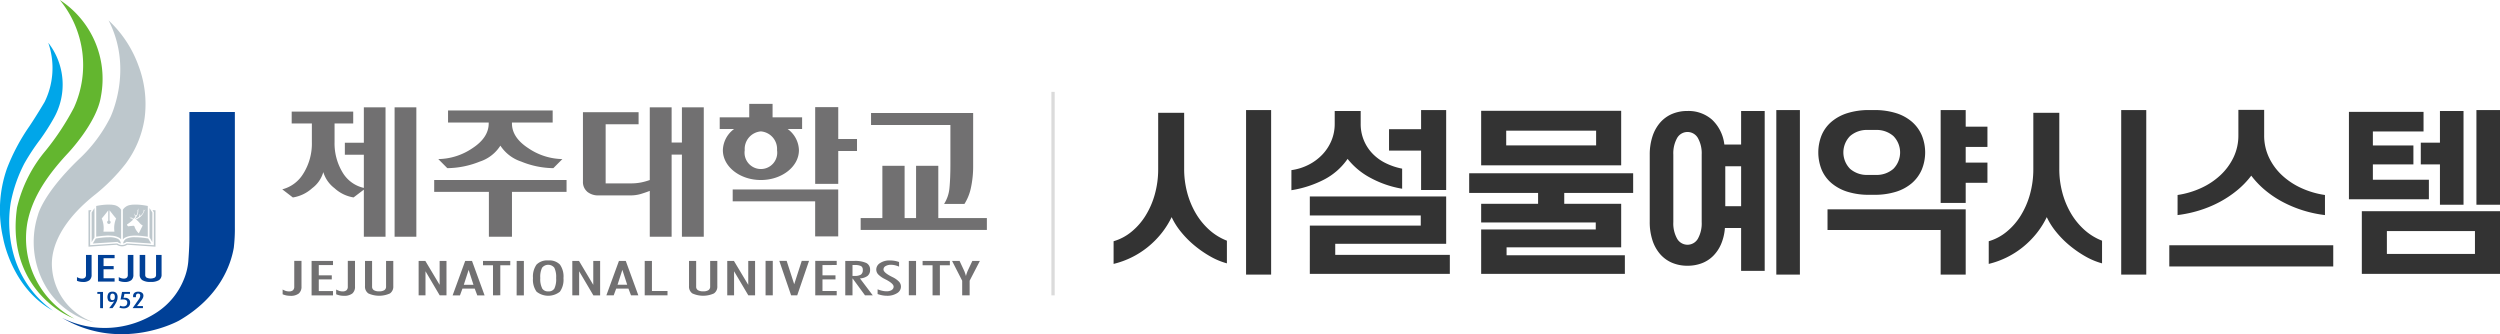 <svg xmlns="http://www.w3.org/2000/svg" xmlns:xlink="http://www.w3.org/1999/xlink" width="361.859" height="48.373" viewBox="0 0 361.859 48.373"><defs><clipPath id="a"><rect width="361.859" height="48.373" fill="none"/></clipPath></defs><g transform="translate(0 0)"><g transform="translate(0 0)" clip-path="url(#a)"><path d="M254.038,44.093a7.276,7.276,0,0,0,2.574-1.36,9.385,9.385,0,0,0,2.053-2.346,11.819,11.819,0,0,0,1.346-3.107,13.464,13.464,0,0,0,.48-3.639V25.506h3.76V33.64a13.166,13.166,0,0,0,.427,3.36,11.924,11.924,0,0,0,1.226,3,10.1,10.1,0,0,0,1.947,2.414,8.31,8.31,0,0,0,2.587,1.6v3.28a10.217,10.217,0,0,1-2.4-1,15.761,15.761,0,0,1-2.28-1.573,13.926,13.926,0,0,1-1.947-1.96,10.3,10.3,0,0,1-1.374-2.16,12.121,12.121,0,0,1-1.494,2.373,12.928,12.928,0,0,1-1.973,1.974,12.563,12.563,0,0,1-4.933,2.427Zm19.174-18.987h3.627V48.92h-3.627Z" transform="translate(-92.852 -9.176)" fill="#333"/><path d="M294.6,33.8a7.747,7.747,0,0,0,2.48-.773,7.343,7.343,0,0,0,1.987-1.467,6.639,6.639,0,0,0,1.32-2.013,6.263,6.263,0,0,0,.48-2.467v-1.84h3.76v1.84a6.13,6.13,0,0,0,1.667,4.28,6.718,6.718,0,0,0,1.893,1.4,9.457,9.457,0,0,0,2.44.827v2.907a14.664,14.664,0,0,1-4.48-1.52,10.465,10.465,0,0,1-3.414-2.8,9.388,9.388,0,0,1-3.44,3.013,15.649,15.649,0,0,1-4.694,1.52Zm2.667,8.027h16.054V40.36H297.263V37.613H317v6.853H300.943v1.6H317.53v2.746H297.263ZM313.37,30.973h-4.64V27.879h4.64V25.106H317V36.68H313.37Z" transform="translate(-107.676 -9.176)" fill="#333"/><path d="M336.888,42.448h16.587V41.435H336.888V38.741h8.24V37.168h-9.974V34.314h23.735v2.853h-9.974v1.574h8.24v6.294H340.568v1.147h17.121v2.693h-20.8Zm0-17.174h20.267v7.894H336.888Zm16.64,2.88H340.514v2.133h13.014Z" transform="translate(-122.5 -9.238)" fill="#333"/><path d="M376.345,31.613a8.446,8.446,0,0,1,.4-2.707,5.741,5.741,0,0,1,1.12-2,4.779,4.779,0,0,1,1.72-1.24,5.635,5.635,0,0,1,2.226-.426,5.154,5.154,0,0,1,3.547,1.253,5.856,5.856,0,0,1,1.786,3.6h2.427V25.239h3.414V48.387h-3.414V42.173h-2.346a7.3,7.3,0,0,1-.547,2.32,5.486,5.486,0,0,1-1.147,1.72,4.665,4.665,0,0,1-1.654,1.067,5.775,5.775,0,0,1-2.067.36,5.624,5.624,0,0,1-2.226-.427,4.778,4.778,0,0,1-1.72-1.24,5.735,5.735,0,0,1-1.12-2,8.446,8.446,0,0,1-.4-2.707Zm7.52-.053a4.53,4.53,0,0,0-.547-2.4,1.73,1.73,0,0,0-3.013,0,4.525,4.525,0,0,0-.546,2.4v9.76a4.521,4.521,0,0,0,.546,2.4,1.729,1.729,0,0,0,3.013,0,4.526,4.526,0,0,0,.547-2.4Zm5.707,1.68h-2.293v5.787h2.293Zm5.094-8.134h3.414V48.92h-3.414Z" transform="translate(-137.556 -9.176)" fill="#333"/><path d="M422.188,37.373a10.337,10.337,0,0,1-3.16-.44,6.59,6.59,0,0,1-2.321-1.253,5.209,5.209,0,0,1-1.426-1.947,6.7,6.7,0,0,1,0-4.987,5.219,5.219,0,0,1,1.426-1.947,6.59,6.59,0,0,1,2.321-1.253,10.356,10.356,0,0,1,3.16-.44h.693a10.371,10.371,0,0,1,3.16.44,6.453,6.453,0,0,1,2.306,1.253,5.429,5.429,0,0,1,1.426,1.947,6.545,6.545,0,0,1,0,4.987,5.418,5.418,0,0,1-1.426,1.947,6.453,6.453,0,0,1-2.306,1.253,10.352,10.352,0,0,1-3.16.44Zm-6.054,2.107h20V48.92h-3.625V42.467H416.134Zm6.96-4.987a3.69,3.69,0,0,0,2.573-.879,3.38,3.38,0,0,0,0-4.747,3.691,3.691,0,0,0-2.573-.881h-1.12a3.69,3.69,0,0,0-2.573.881,3.38,3.38,0,0,0,0,4.747,3.689,3.689,0,0,0,2.573.879Zm9.415-9.387h3.625v2.4h3.147V30.44h-3.147v2.267h3.147V35.64h-3.147v2.907h-3.625Z" transform="translate(-151.612 -9.176)" fill="#333"/><path d="M453.679,44.093a7.266,7.266,0,0,0,2.574-1.36,9.387,9.387,0,0,0,2.053-2.346,11.822,11.822,0,0,0,1.346-3.107,13.466,13.466,0,0,0,.48-3.639V25.506h3.76V33.64a13.168,13.168,0,0,0,.427,3.36,11.922,11.922,0,0,0,1.226,3,10.1,10.1,0,0,0,1.947,2.414,8.309,8.309,0,0,0,2.587,1.6v3.28a10.216,10.216,0,0,1-2.4-1,15.763,15.763,0,0,1-2.28-1.573,13.925,13.925,0,0,1-1.947-1.96,10.3,10.3,0,0,1-1.374-2.16,12.12,12.12,0,0,1-1.494,2.373,12.93,12.93,0,0,1-1.973,1.974,12.563,12.563,0,0,1-4.933,2.427Zm19.174-18.987h3.627V48.92h-3.627Z" transform="translate(-165.822 -9.176)" fill="#333"/><path d="M494.868,44.665H518.6v3.067H494.868Zm1.2-7.28a12.507,12.507,0,0,0,3.387-1,10.433,10.433,0,0,0,2.8-1.853,8.647,8.647,0,0,0,1.907-2.587,7.286,7.286,0,0,0,.706-3.2v-3.68H508.6v3.68a7.387,7.387,0,0,0,.694,3.2,8.444,8.444,0,0,0,1.893,2.587,10.434,10.434,0,0,0,2.8,1.853,12.5,12.5,0,0,0,3.414,1v2.907a17.52,17.52,0,0,1-3.094-.653,17.29,17.29,0,0,1-2.907-1.187,14.706,14.706,0,0,1-2.573-1.693,12.692,12.692,0,0,1-2.094-2.173,12.443,12.443,0,0,1-2.107,2.173,15.4,15.4,0,0,1-2.573,1.693,16.744,16.744,0,0,1-2.907,1.187,17.918,17.918,0,0,1-3.081.653Z" transform="translate(-180.877 -9.161)" fill="#333"/><path d="M535.846,25.372h10.8V28.2h-7.334v2.027h5.867v2.747h-5.867v2.213h8.108v2.827H535.846Zm1.867,14.374h20v9.067h-20Zm16.374,2.879H541.34v3.307h12.747Zm-5.067-9.653h-2.773V29.826h2.773V25.239h3.414V38.813H549.02Zm5.28-7.867h3.414V38.814H554.3Z" transform="translate(-195.854 -9.176)" fill="#333"/><line y2="29.455" transform="translate(152.42 13.297)" fill="#333"/><rect width="0.476" height="29.455" transform="translate(152.182 13.297)" fill="#dbdbdb"/><path d="M12.01,15.571a37.442,37.442,0,0,1-4.062,6.183,19.753,19.753,0,0,0-4.174,8.266c-1.414,9.7,4.607,14.69,8.3,16.1A13.147,13.147,0,0,1,5.28,32.148c.6-2.973,2.188-6.029,5.8-9.914,0,0,4.258-4.441,4.833-8.3A13.6,13.6,0,0,0,9.962,0a14.866,14.866,0,0,1,2.048,15.57" transform="translate(-1.302 0)" fill="#63b62f"/><path d="M18.75,18.737a21.39,21.39,0,0,1-4.563,6.044C8.974,29.812,8.305,32.8,8.305,32.8A12.729,12.729,0,0,0,9.577,43.405a11.182,11.182,0,0,0,6.846,4.957,9.03,9.03,0,0,1-6.09-7.942c-.221-3,1.458-6.793,6.311-10.614A26.856,26.856,0,0,0,20.99,25.4a14.627,14.627,0,0,0,2.744-6.572,15.663,15.663,0,0,0-.9-7.672A16.666,16.666,0,0,0,18.515,4.64c3.694,7.132.235,14.1.235,14.1" transform="translate(-2.807 -1.696)" fill="#bdc7cc"/><path d="M39.169,42.164V25.545H32.586v18.53c-.019,1.287-.132,2.725-.132,2.725a8.777,8.777,0,0,1-.681,3.011,10.282,10.282,0,0,1-3.88,4.726,13.731,13.731,0,0,1-13.737.8c8.586,5.094,16.941.4,16.941.4,5.881-3.409,7.485-8.048,7.917-10.543a23.533,23.533,0,0,0,.155-3.032" transform="translate(-5.174 -9.337)" fill="#004097"/><path d="M7.646,48.513A14.906,14.906,0,0,1,2.116,40.9a17.678,17.678,0,0,1-.559-8.023,20.8,20.8,0,0,1,1.983-5.68,31.641,31.641,0,0,1,2.294-3.469,31.489,31.489,0,0,0,1.939-3.035A9.843,9.843,0,0,0,6.985,9.752a11.155,11.155,0,0,1-.524,8.564s-1.052,1.8-2.2,3.516a29.013,29.013,0,0,0-3.247,6.106A18.117,18.117,0,0,0,.45,38.017s1.188,7.184,7.2,10.5" transform="translate(0 -3.564)" fill="#00a6e9"/><path d="M22.612,68.944V66.877h-.406V66.6h.818v2.349Z" transform="translate(-8.117 -24.341)" fill="#004097"/><path d="M25.582,67.292a.611.611,0,0,0-.082-.358.3.3,0,0,0-.26-.113.281.281,0,0,0-.246.112.67.67,0,0,0-.076.363.652.652,0,0,0,.075.365.358.358,0,0,0,.511-.008.643.643,0,0,0,.077-.36m-.074.615a.6.6,0,0,1-.177.09.64.64,0,0,1-.2.028.6.6,0,0,1-.474-.166,1.076,1.076,0,0,1,.036-1.135.743.743,0,0,1,.558-.188.712.712,0,0,1,.549.2.872.872,0,0,1,.181.6,1.63,1.63,0,0,1-.15.659,5.466,5.466,0,0,1-.591.928h-.48q.314-.394.473-.614c.106-.146.2-.279.272-.4" transform="translate(-8.96 -24.319)" fill="#004097"/><path d="M27.357,68.583a1.062,1.062,0,0,0,.213.081.938.938,0,0,0,.223.027.6.6,0,0,0,.438-.144.572.572,0,0,0,.148-.43.373.373,0,0,0-.15-.323.768.768,0,0,0-.448-.108c-.081,0-.148,0-.206.007s-.116.014-.17.024l.216-1.124H28.77v.288h-.8l-.128.574c.043-.006.082-.01.117-.013s.067,0,.093,0a.766.766,0,0,1,.541.189.648.648,0,0,1,.2.5.788.788,0,0,1-.249.622,1.006,1.006,0,0,1-.7.224,1.668,1.668,0,0,1-.312-.028,1.588,1.588,0,0,1-.294-.084Z" transform="translate(-9.958 -24.341)" fill="#004097"/><path d="M30.243,68.926l.876-1.246a1.819,1.819,0,0,0,.174-.3.647.647,0,0,0,.056-.25.326.326,0,0,0-.072-.232.3.3,0,0,0-.23-.076.284.284,0,0,0-.244.1.6.6,0,0,0-.073.339v.082h-.412a.186.186,0,0,1,0-.046V67.22a.639.639,0,0,1,.19-.506.824.824,0,0,1,.567-.169.845.845,0,0,1,.537.154.516.516,0,0,1,.2.426.808.808,0,0,1-.076.329,2.084,2.084,0,0,1-.256.4l-.593.768h.858v.3Z" transform="translate(-11.054 -24.323)" fill="#004097"/><path d="M31.865,58.159v2.828a.918.918,0,0,0,.382.821,2.2,2.2,0,0,0,1.2.257,2.228,2.228,0,0,0,1.207-.257.919.919,0,0,0,.381-.821V58.159h-.8v2.87a.459.459,0,0,1-.19.41,1.4,1.4,0,0,1-1.183,0,.457.457,0,0,1-.195-.41v-2.87Z" transform="translate(-11.647 -21.257)" fill="#004097"/><path d="M18.42,62.075a1.461,1.461,0,0,0,.949-.258.975.975,0,0,0,.308-.794V58.16h-.812v2.878a.536.536,0,0,1-.143.412.654.654,0,0,1-.45.132,1.238,1.238,0,0,1-.343-.053,1.835,1.835,0,0,1-.37-.161V61.9a1.962,1.962,0,0,0,.419.129,2.206,2.206,0,0,0,.441.043" transform="translate(-6.418 -21.258)" fill="#004097"/><path d="M24.756,58.627V58.16H22.348v3.861h2.408v-.485h-1.6V60.231H24.62v-.459H23.158V58.627Z" transform="translate(-8.168 -21.258)" fill="#004097"/><path d="M28.9,61.817a.973.973,0,0,0,.308-.794V58.159H28.4v2.879a.537.537,0,0,1-.144.412.653.653,0,0,1-.45.132,1.277,1.277,0,0,1-.344-.053,1.743,1.743,0,0,1-.37-.161V61.9a2.1,2.1,0,0,0,.42.129,2.237,2.237,0,0,0,.443.043,1.452,1.452,0,0,0,.947-.258" transform="translate(-9.901 -21.257)" fill="#004097"/><path d="M25.1,53.18a1.507,1.507,0,0,0,.7-.234l4.084.284V47.96l-.426-.026.189.3v4.775l-3.928-.252a1.152,1.152,0,0,1-1.369,0l-3.925.252V48.232l.187-.3-.426.026v5.27l4.084-.284a1.5,1.5,0,0,0,.7.234,1.016,1.016,0,0,0,.128,0" transform="translate(-7.379 -17.52)" fill="#bdc7cc"/><path d="M21.316,47.461c-.091.143-.4.636-.413.65v4.281c.091-.151.4-.675.413-.687Z" transform="translate(-7.64 -17.347)" fill="#bdc7cc"/><path d="M24.756,54.79l.011.011a.9.9,0,0,0,.465.217.9.9,0,0,0-.457-.676,2.842,2.842,0,0,0-1.293-.223c-.27,0-.558.016-.887.048s-.653.079-.995.141c-.015.023-.378.629-.433.721l3.589-.237" transform="translate(-7.737 -19.78)" fill="#bdc7cc"/><path d="M34.518,48.111l-.412-.65V51.7c.008.013.321.536.412.687Z" transform="translate(-12.466 -17.347)" fill="#bdc7cc"/><path d="M28.541,54.341a.907.907,0,0,0-.458.676.909.909,0,0,0,.466-.216l.011-.011,3.589.237c-.056-.091-.417-.7-.432-.721-.342-.061-.677-.109-1-.14s-.617-.048-.887-.048a2.841,2.841,0,0,0-1.292.223" transform="translate(-10.264 -19.78)" fill="#bdc7cc"/><path d="M30.7,46.72a8.273,8.273,0,0,0-.916-.052l-.409.017-.312.047a1.663,1.663,0,0,0-.569.22l-.044.035-.02.013a1.417,1.417,0,0,0-.4.421v4.3a1.013,1.013,0,0,1,.217-.212,2.52,2.52,0,0,1,1.033-.324l.018,0,.02,0a6.175,6.175,0,0,1,.763-.027l.566.04c.286.028.619.07.989.126V46.871c-.322-.067-.638-.118-.94-.151m.412.952a2.052,2.052,0,0,1-1.2,1.158s.156.037.521.47a1.507,1.507,0,0,0,.475.395s-.515,1.015-.565,1.134a2.25,2.25,0,0,1-.634-1,.181.181,0,0,0-.179-.094s-.408.046-.575.06a.151.151,0,0,1-.166,0l-.06-.064s-.015,0-.04-.019a.136.136,0,0,1-.055-.1.1.1,0,0,1,.034-.086,5.973,5.973,0,0,0,.808-.64s-.007.024.031-.072a1.3,1.3,0,0,1-.327-.136s-.144-.1-.14-.226l.034,0s0,.154.3.244a.646.646,0,0,1-.1-.217.144.144,0,0,1,.041-.009s.083.25.226.256c0,0,.279-.171.3-.365,0,0-.115-.071-.163-.363l.039-.022s.046.276.183.268c0,0,.124,0,.2-.234a1.145,1.145,0,0,0,.061-.384,1.407,1.407,0,0,0-.029-.187l.029-.046a.852.852,0,0,1,.037.141.593.593,0,0,1,.109-.283l.025.015a.508.508,0,0,0-.067.31,1.4,1.4,0,0,1-.091.5,2.069,2.069,0,0,1-.463.692,4.139,4.139,0,0,0,.567-.277s.169-.1.189-.466h.044a.777.777,0,0,1-.006.294,1.24,1.24,0,0,0,.517-.631.389.389,0,0,0-.011-.257l.019-.024a.458.458,0,0,1,.062.178.322.322,0,0,1,.193-.176l.011.026a.481.481,0,0,0-.187.242" transform="translate(-10.245 -17.057)" fill="#bdc7cc"/><path d="M25.153,47l-.017-.013-.045-.034a1.639,1.639,0,0,0-.567-.221l-.315-.046-.406-.017a8.241,8.241,0,0,0-.916.052,9.4,9.4,0,0,0-.94.151v4.448c.371-.055.7-.1.989-.126l.568-.04a5.966,5.966,0,0,1,.759.027l.023,0,.021,0a2.507,2.507,0,0,1,1.03.325.949.949,0,0,1,.216.211v-4.3a1.41,1.41,0,0,0-.4-.421m-.569,3.589h-1.59a3.6,3.6,0,0,0-.246-1.907c.333-.376.756-.929.943-1.178v1.49a.251.251,0,1,0,.186,0v-1.5c.181.24.614.808.953,1.19a3.594,3.594,0,0,0-.246,1.907" transform="translate(-8.022 -17.057)" fill="#bdc7cc"/><path d="M128.167,30.4c0,2.382,2.464,4.316,5.5,4.316s5.509-1.935,5.509-4.316a3.9,3.9,0,0,0-1.64-3.071h2.1V25.64h-4.275V23.692h-3.377V25.64h-4.274v1.689H129.8a3.92,3.92,0,0,0-1.633,3.071m5.5-2.722a2.553,2.553,0,0,1,2.341,2.722,2.366,2.366,0,1,1-4.677,0,2.551,2.551,0,0,1,2.337-2.722M128.8,51.411h.988V47.923l2.063,3.487h.977V46.426h-.987v3.465l-2.074-3.465H128.8Zm-16.072-.98h1.77l.374.98h1.06l-1.82-4.985h-.988l-1.821,4.985h1.06Zm.891-2.712.7,2.158h-1.4Zm-5.1-11.317a2.477,2.477,0,0,0,1.684.539h4.483a5.285,5.285,0,0,0,1.56-.192c.426-.128.808-.253,1.341-.461v6.635h3.162V31.035h1.49V42.923h3.164V24.2h-3.164v5.089h-1.49V24.2h-3.162V34.718a9.026,9.026,0,0,1-1.294.357,7.4,7.4,0,0,1-1.485.128H111.2V26.642h4.768V24.9h-8.054V34.956a1.825,1.825,0,0,0,.617,1.446m36.337-5.886h2.714v-1.74h-2.714V24.17h-3.339v11.1h3.339Zm-68.5,15.909v3.65a1.187,1.187,0,0,0,.491,1.06,3.807,3.807,0,0,0,3.115,0,1.192,1.192,0,0,0,.488-1.06v-3.65H79.416v3.707a.582.582,0,0,1-.244.524,1.331,1.331,0,0,1-.766.171,1.346,1.346,0,0,1-.763-.171.582.582,0,0,1-.25-.524V46.426Zm46.9,0v3.65a1.186,1.186,0,0,0,.49,1.06,3.8,3.8,0,0,0,3.111,0,1.184,1.184,0,0,0,.494-1.06v-3.65h-1.035v3.707a.6.6,0,0,1-.247.524,1.338,1.338,0,0,1-.763.171,1.363,1.363,0,0,1-.77-.171.58.58,0,0,1-.247-.524V46.426Zm41.009,0-.657,1.4c-.055.124-.1.251-.148.376a4.241,4.241,0,0,0-.121.419c-.044-.169-.089-.321-.14-.459a2.564,2.564,0,0,0-.133-.342l-.65-1.391h-1.086l1.464,2.863v2.121h1.08V49.289l1.482-2.863Zm-47.423,0v4.985h3.3v-.626h-2.254V46.426Zm49.526-6.2h-7.031v-7.57h-3.218v7.57h-1.659v-7.57h-3.219v7.57h-3.142v1.718h18.268ZM161.1,32.387q0,2.1-.133,3.459a5.16,5.16,0,0,1-.78,2.331h2.947a7.05,7.05,0,0,0,.926-2.287,14.648,14.648,0,0,0,.334-3.278v-7.6h-14.78v1.74H161.1ZM147.14,46.426h-1.257v4.985h1.047V48.975h.028l1.784,2.436h1.124l-1.857-2.454a1.964,1.964,0,0,0,1.1-.365,1.075,1.075,0,0,0,.367-.862,1.06,1.06,0,0,0-.537-1,3.95,3.95,0,0,0-1.8-.3m1.018,1.972a1.64,1.64,0,0,1-.912.194h-.315V47.02h.282a2.054,2.054,0,0,1,.954.153.6.6,0,0,1,.253.556.767.767,0,0,1-.261.669m11.42,3.013V47.053h1.445v-.627h-3.947v.627h1.442v4.358Zm-6.974-.768a1.418,1.418,0,0,1-.763.179,2.82,2.82,0,0,1-.587-.07,4.4,4.4,0,0,1-.691-.215v.683a4.4,4.4,0,0,0,.691.188,3.778,3.778,0,0,0,.664.062,2.633,2.633,0,0,0,1.455-.371,1.1,1.1,0,0,0,.571-.944,1.061,1.061,0,0,0-.278-.721,3.238,3.238,0,0,0-.945-.664c-.031-.018-.087-.045-.159-.081-.763-.39-1.147-.733-1.147-1.021a.565.565,0,0,1,.3-.494,1.5,1.5,0,0,1,.792-.187,2.706,2.706,0,0,1,.572.067,3.62,3.62,0,0,1,.591.2v-.669a3.43,3.43,0,0,0-.664-.173,4.205,4.205,0,0,0-.694-.055,2.418,2.418,0,0,0-1.382.374,1.106,1.106,0,0,0-.56.941,1.038,1.038,0,0,0,.275.7,3.491,3.491,0,0,0,.97.678c.037.023.105.058.193.1.715.379,1.074.711,1.074,1a.551.551,0,0,1-.277.482m2.476.768h1.048V46.426H155.08Zm-59.13,0V47.053h1.443v-.627H93.447v.627h1.447v4.358Zm48.693-4.382v-.6h-3.106v4.985h3.106v-.626h-2.059V49.1h1.883v-.591h-1.883V47.029Zm-9.253-.6h-1.044v4.985h1.044Zm2.009,0h-1.066l1.709,4.985h.886l1.709-4.985h-1.056l-1.09,3.383Zm7.464-10.331H129.589v1.718h11.935v5.075h3.339ZM67.472,33.731a5.007,5.007,0,0,1-3.08,2.333l1.534,1.178A5.4,5.4,0,0,0,68.721,35.9a4.388,4.388,0,0,0,1.61-2.327A4.587,4.587,0,0,0,71.955,35.9a5.325,5.325,0,0,0,2.758,1.338L76.2,36.108v6.815H79.34V24.2H76.2v5.118H73.451v1.742H76.2v4.8a4.79,4.79,0,0,1-3.021-2.146,8.124,8.124,0,0,1-1.217-4.5v-2.68h2.7V24.814H65.756v1.718h2.921v2.68a8.211,8.211,0,0,1-1.2,4.519M84.13,46.426v4.985h.993V47.923l2.057,3.487h.982V46.426H87.17v3.465L85.1,46.426ZM65.555,51.478a1.866,1.866,0,0,0,1.22-.33,1.258,1.258,0,0,0,.4-1.025v-3.7H66.127v3.713a.707.707,0,0,1-.18.532.854.854,0,0,1-.582.172,1.638,1.638,0,0,1-.448-.065,2.593,2.593,0,0,1-.472-.211v.69a2.806,2.806,0,0,0,.538.168,3.016,3.016,0,0,0,.573.053M83.8,24.2H80.651V42.924H83.8ZM71.736,47.029v-.6h-3.1v4.985h3.1v-.626H69.678V49.1H71.56v-.591H69.678V47.029ZM91.913,30.115a9.015,9.015,0,0,1-4.938,1.57L88.282,33a12.876,12.876,0,0,0,4.693-.949,5.548,5.548,0,0,0,2.987-2.311,5.751,5.751,0,0,0,3,2.3,12.658,12.658,0,0,0,4.665.96l1.311-1.315a9.035,9.035,0,0,1-4.923-1.57q-2.379-1.546-2.377-3.6V26.4h5.893V24.653H88.387V26.4h5.887v.116q0,2.056-2.362,3.6M104.58,50.878a2.979,2.979,0,0,0,.515-1.961,2.981,2.981,0,0,0-.515-1.965,2.126,2.126,0,0,0-1.688-.594,2.158,2.158,0,0,0-1.692.594,2.985,2.985,0,0,0-.516,1.965,2.957,2.957,0,0,0,.516,1.961,2.716,2.716,0,0,0,3.381,0m-2.57-.483a2.951,2.951,0,0,1-.273-1.492A2.994,2.994,0,0,1,102,47.414a1.132,1.132,0,0,1,1.773,0,3.042,3.042,0,0,1,.26,1.493,3.14,3.14,0,0,1-.254,1.515.937.937,0,0,1-.876.411.96.96,0,0,1-.9-.433m7.421,1.015h.977V46.426h-.993v3.465l-2.066-3.465h-.968v4.985h.99V47.923Zm-20.374,0h1.062l.36-.98h1.779l.368.98h1.058l-1.82-4.985h-.988Zm3.018-1.534h-1.4l.7-2.158Zm6.247,1.534h1.048V46.426H98.322ZM94.3,42.923h3.341v-6.49h7.9V34.716H86.383v1.716H94.3ZM74.527,51.148a1.263,1.263,0,0,0,.394-1.025v-3.7H73.878v3.713a.681.681,0,0,1-.185.532.84.84,0,0,1-.584.172,1.6,1.6,0,0,1-.439-.065,2.508,2.508,0,0,1-.476-.211v.69a2.789,2.789,0,0,0,.539.168,2.979,2.979,0,0,0,.57.053,1.892,1.892,0,0,0,1.224-.33" transform="translate(-23.536 -8.66)" fill="#717071"/></g></g></svg>